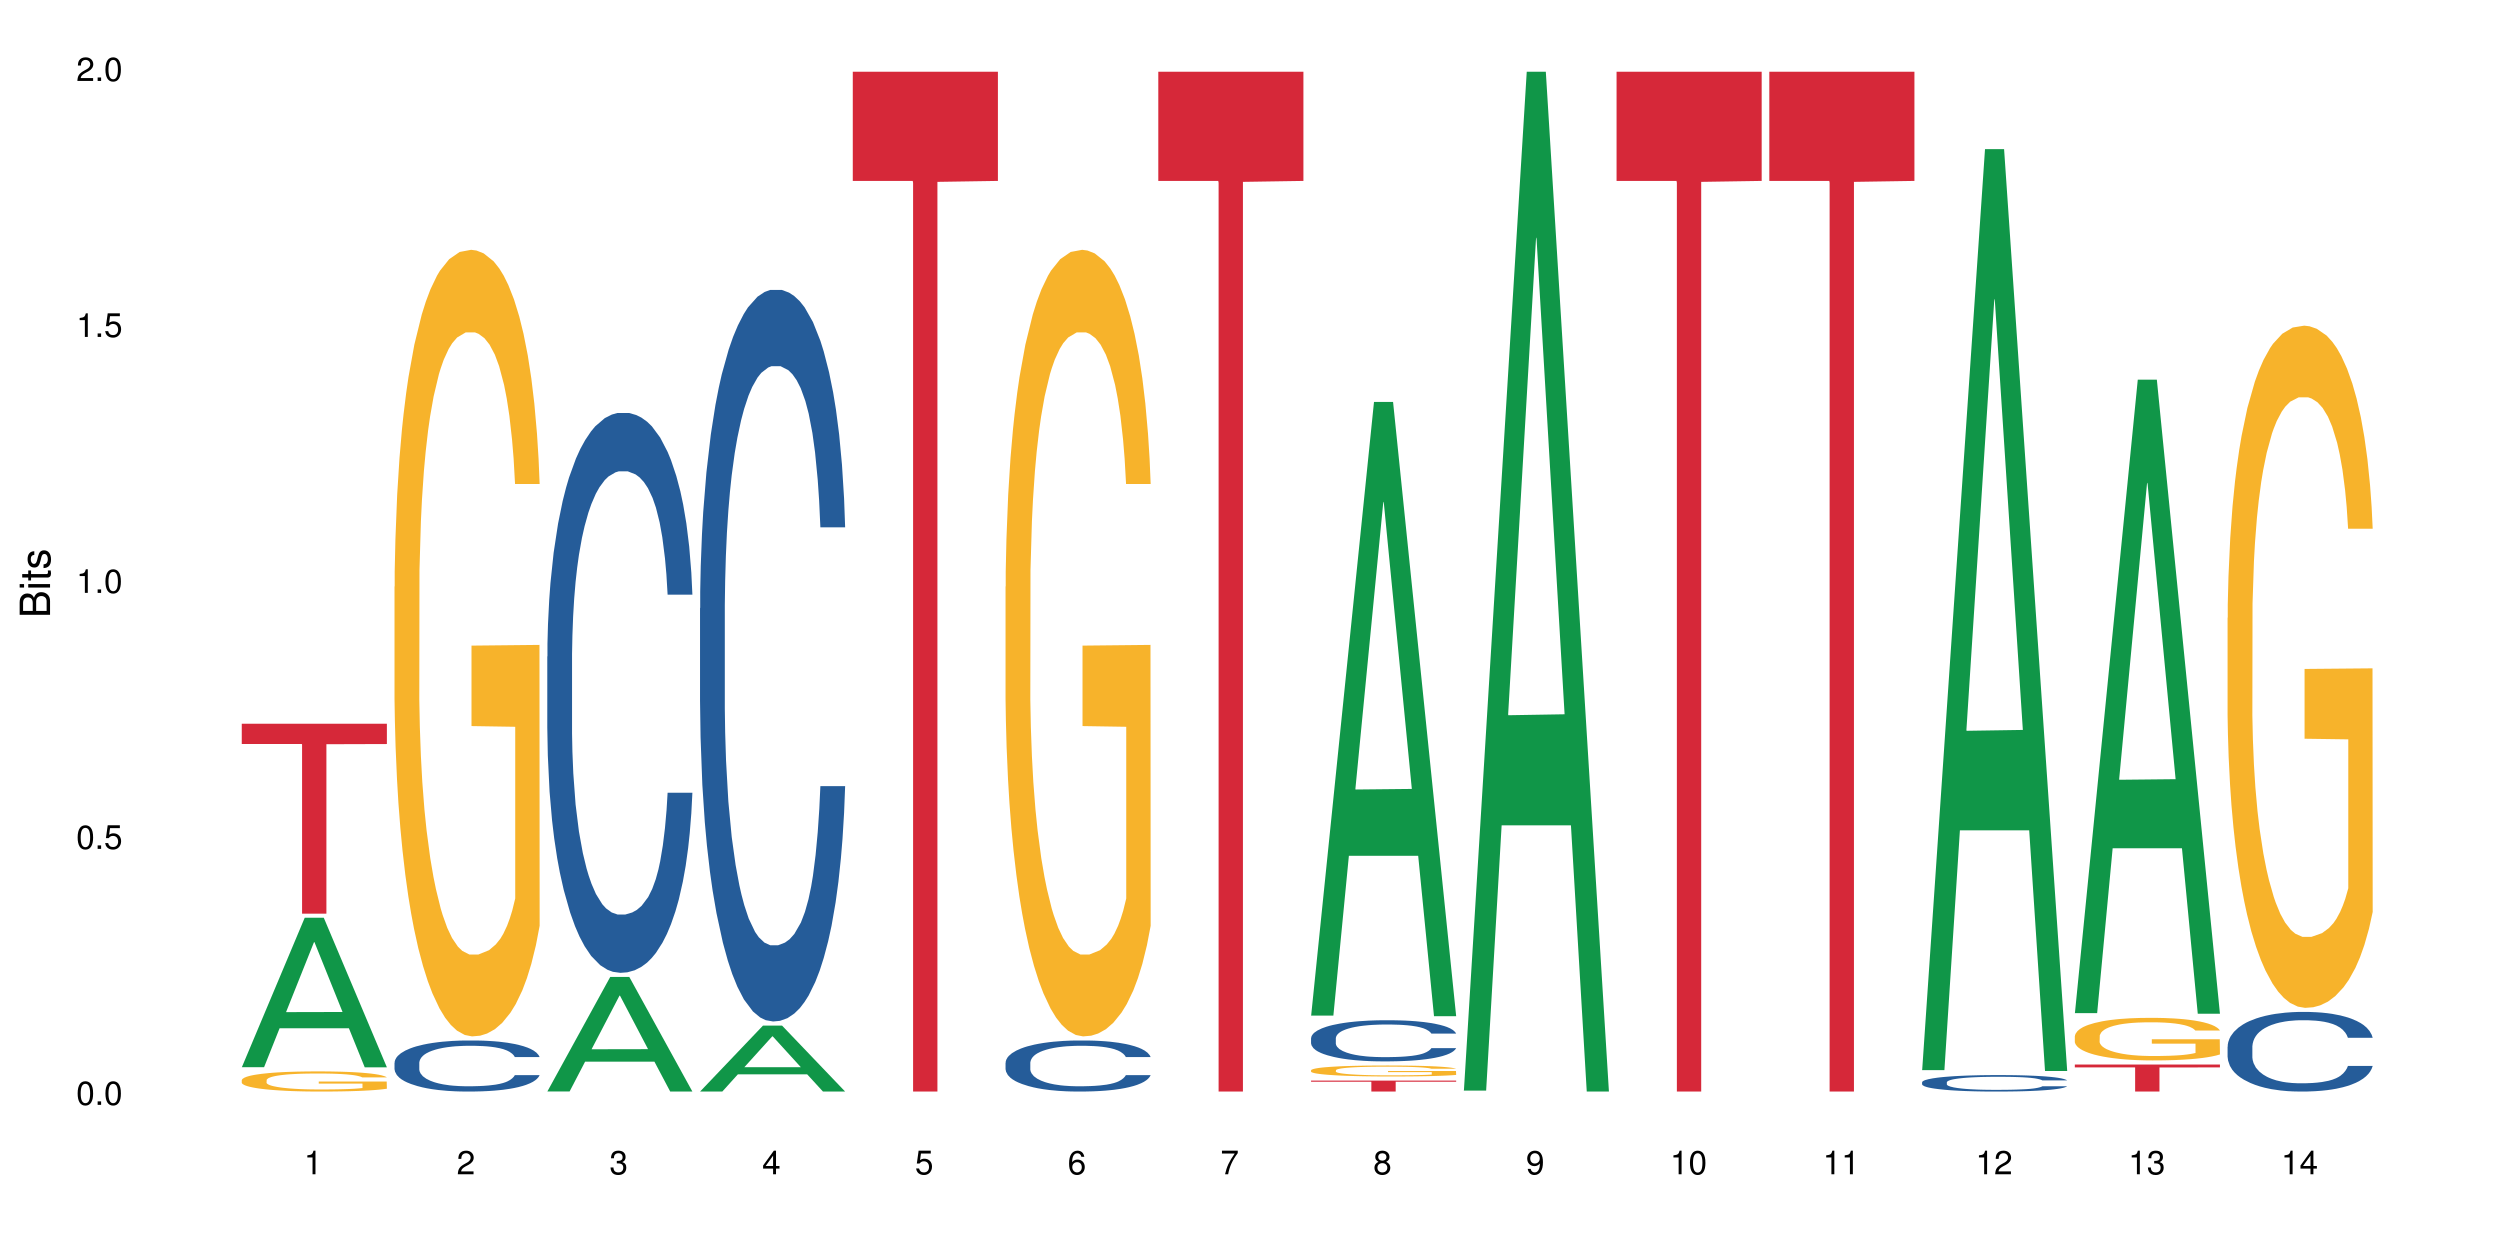 <?xml version="1.0" encoding="UTF-8"?>
<svg xmlns="http://www.w3.org/2000/svg" xmlns:xlink="http://www.w3.org/1999/xlink" width="720pt" height="360pt" viewBox="0 0 720 360" version="1.1">
<defs>
<g>
<symbol overflow="visible" id="glyph0-0">
<path style="stroke:none;" d=""/>
</symbol>
<symbol overflow="visible" id="glyph0-1">
<path style="stroke:none;" d="M 2.641 -6.797 C 2 -6.797 1.422 -6.531 1.078 -6.047 C 0.641 -5.453 0.406 -4.547 0.406 -3.297 C 0.406 -1 1.188 0.219 2.641 0.219 C 4.078 0.219 4.859 -1 4.859 -3.234 C 4.859 -4.562 4.656 -5.438 4.203 -6.047 C 3.844 -6.531 3.281 -6.797 2.641 -6.797 Z M 2.641 -6.047 C 3.547 -6.047 4 -5.125 4 -3.312 C 4 -1.375 3.562 -0.484 2.625 -0.484 C 1.734 -0.484 1.281 -1.422 1.281 -3.281 C 1.281 -5.141 1.734 -6.047 2.641 -6.047 Z M 2.641 -6.047 "/>
</symbol>
<symbol overflow="visible" id="glyph0-2">
<path style="stroke:none;" d="M 1.828 -1 L 0.828 -1 L 0.828 0 L 1.828 0 Z M 1.828 -1 "/>
</symbol>
<symbol overflow="visible" id="glyph0-3">
<path style="stroke:none;" d="M 4.562 -6.797 L 1.062 -6.797 L 0.547 -3.094 L 1.328 -3.094 C 1.719 -3.562 2.047 -3.734 2.578 -3.734 C 3.484 -3.734 4.062 -3.109 4.062 -2.094 C 4.062 -1.125 3.484 -0.531 2.578 -0.531 C 1.828 -0.531 1.375 -0.906 1.188 -1.672 L 0.328 -1.672 C 0.453 -1.109 0.547 -0.844 0.75 -0.594 C 1.125 -0.078 1.828 0.219 2.594 0.219 C 3.969 0.219 4.922 -0.781 4.922 -2.219 C 4.922 -3.562 4.031 -4.484 2.719 -4.484 C 2.25 -4.484 1.859 -4.359 1.469 -4.062 L 1.734 -5.969 L 4.562 -5.969 Z M 4.562 -6.797 "/>
</symbol>
<symbol overflow="visible" id="glyph0-4">
<path style="stroke:none;" d="M 2.484 -4.844 L 2.484 0 L 3.328 0 L 3.328 -6.797 L 2.766 -6.797 C 2.469 -5.75 2.281 -5.609 0.984 -5.453 L 0.984 -4.844 Z M 2.484 -4.844 "/>
</symbol>
<symbol overflow="visible" id="glyph0-5">
<path style="stroke:none;" d="M 4.859 -0.828 L 1.281 -0.828 C 1.359 -1.391 1.672 -1.75 2.5 -2.234 L 3.469 -2.75 C 4.406 -3.266 4.906 -3.969 4.906 -4.812 C 4.906 -5.375 4.672 -5.906 4.266 -6.266 C 3.859 -6.625 3.375 -6.797 2.719 -6.797 C 1.859 -6.797 1.219 -6.5 0.844 -5.922 C 0.609 -5.562 0.5 -5.125 0.484 -4.438 L 1.328 -4.438 C 1.359 -4.906 1.406 -5.188 1.531 -5.406 C 1.75 -5.812 2.188 -6.062 2.703 -6.062 C 3.469 -6.062 4.031 -5.516 4.031 -4.781 C 4.031 -4.25 3.719 -3.797 3.125 -3.438 L 2.234 -2.938 C 0.812 -2.141 0.406 -1.5 0.328 0 L 4.859 0 Z M 4.859 -0.828 "/>
</symbol>
<symbol overflow="visible" id="glyph0-6">
<path style="stroke:none;" d="M 2.125 -3.125 L 2.578 -3.125 C 3.516 -3.125 3.984 -2.703 3.984 -1.891 C 3.984 -1.031 3.469 -0.531 2.578 -0.531 C 1.656 -0.531 1.203 -0.984 1.156 -1.969 L 0.312 -1.969 C 0.344 -1.422 0.438 -1.078 0.609 -0.766 C 0.953 -0.109 1.625 0.219 2.547 0.219 C 3.953 0.219 4.859 -0.609 4.859 -1.906 C 4.859 -2.766 4.516 -3.25 3.703 -3.516 C 4.344 -3.766 4.656 -4.25 4.656 -4.938 C 4.656 -6.109 3.875 -6.797 2.578 -6.797 C 1.203 -6.797 0.484 -6.047 0.453 -4.609 L 1.297 -4.609 C 1.312 -5.016 1.344 -5.25 1.453 -5.453 C 1.641 -5.828 2.062 -6.062 2.594 -6.062 C 3.344 -6.062 3.797 -5.625 3.797 -4.906 C 3.797 -4.422 3.609 -4.141 3.25 -3.984 C 3.016 -3.891 2.719 -3.844 2.125 -3.844 Z M 2.125 -3.125 "/>
</symbol>
<symbol overflow="visible" id="glyph0-7">
<path style="stroke:none;" d="M 3.141 -1.625 L 3.141 0 L 3.984 0 L 3.984 -1.625 L 4.984 -1.625 L 4.984 -2.391 L 3.984 -2.391 L 3.984 -6.797 L 3.359 -6.797 L 0.266 -2.516 L 0.266 -1.625 Z M 3.141 -2.391 L 1 -2.391 L 3.141 -5.359 Z M 3.141 -2.391 "/>
</symbol>
<symbol overflow="visible" id="glyph0-8">
<path style="stroke:none;" d="M 4.781 -5.031 C 4.609 -6.141 3.891 -6.797 2.844 -6.797 C 2.094 -6.797 1.422 -6.438 1.031 -5.828 C 0.609 -5.172 0.406 -4.344 0.406 -3.094 C 0.406 -1.953 0.578 -1.234 0.984 -0.625 C 1.359 -0.078 1.953 0.219 2.703 0.219 C 3.984 0.219 4.922 -0.734 4.922 -2.078 C 4.922 -3.344 4.062 -4.234 2.844 -4.234 C 2.172 -4.234 1.641 -3.969 1.281 -3.469 C 1.281 -5.125 1.828 -6.047 2.797 -6.047 C 3.391 -6.047 3.797 -5.672 3.938 -5.031 Z M 2.734 -3.484 C 3.547 -3.484 4.062 -2.922 4.062 -2 C 4.062 -1.156 3.484 -0.531 2.703 -0.531 C 1.922 -0.531 1.328 -1.188 1.328 -2.047 C 1.328 -2.891 1.906 -3.484 2.734 -3.484 Z M 2.734 -3.484 "/>
</symbol>
<symbol overflow="visible" id="glyph0-9">
<path style="stroke:none;" d="M 4.984 -6.797 L 0.438 -6.797 L 0.438 -5.969 L 4.109 -5.969 C 2.5 -3.656 1.828 -2.234 1.328 0 L 2.219 0 C 2.594 -2.172 3.453 -4.047 4.984 -6.094 Z M 4.984 -6.797 "/>
</symbol>
<symbol overflow="visible" id="glyph0-10">
<path style="stroke:none;" d="M 3.75 -3.578 C 4.453 -4 4.688 -4.344 4.688 -4.984 C 4.688 -6.047 3.844 -6.797 2.641 -6.797 C 1.438 -6.797 0.594 -6.047 0.594 -4.984 C 0.594 -4.359 0.828 -4.016 1.516 -3.578 C 0.734 -3.203 0.359 -2.641 0.359 -1.891 C 0.359 -0.641 1.297 0.219 2.641 0.219 C 3.984 0.219 4.922 -0.641 4.922 -1.875 C 4.922 -2.641 4.531 -3.203 3.75 -3.578 Z M 2.641 -6.047 C 3.359 -6.047 3.812 -5.625 3.812 -4.969 C 3.812 -4.344 3.344 -3.922 2.641 -3.922 C 1.922 -3.922 1.453 -4.344 1.453 -4.984 C 1.453 -5.625 1.922 -6.047 2.641 -6.047 Z M 2.641 -3.203 C 3.484 -3.203 4.062 -2.672 4.062 -1.875 C 4.062 -1.062 3.484 -0.531 2.625 -0.531 C 1.797 -0.531 1.219 -1.078 1.219 -1.875 C 1.219 -2.672 1.797 -3.203 2.641 -3.203 Z M 2.641 -3.203 "/>
</symbol>
<symbol overflow="visible" id="glyph0-11">
<path style="stroke:none;" d="M 0.516 -1.547 C 0.672 -0.438 1.406 0.219 2.438 0.219 C 3.188 0.219 3.859 -0.141 4.266 -0.75 C 4.688 -1.406 4.891 -2.25 4.891 -3.484 C 4.891 -4.625 4.703 -5.359 4.312 -5.953 C 3.938 -6.5 3.344 -6.797 2.594 -6.797 C 1.297 -6.797 0.359 -5.844 0.359 -4.516 C 0.359 -3.25 1.234 -2.344 2.453 -2.344 C 3.094 -2.344 3.562 -2.578 4.016 -3.109 C 4 -1.453 3.469 -0.531 2.5 -0.531 C 1.906 -0.531 1.484 -0.906 1.359 -1.547 Z M 2.578 -6.062 C 3.375 -6.062 3.969 -5.406 3.969 -4.531 C 3.969 -3.688 3.375 -3.094 2.547 -3.094 C 1.734 -3.094 1.234 -3.672 1.234 -4.578 C 1.234 -5.438 1.797 -6.062 2.578 -6.062 Z M 2.578 -6.062 "/>
</symbol>
<symbol overflow="visible" id="glyph1-0">
<path style="stroke:none;" d=""/>
</symbol>
<symbol overflow="visible" id="glyph1-1">
<path style="stroke:none;" d="M 0 -0.953 L 0 -4.891 C 0 -5.719 -0.234 -6.344 -0.734 -6.797 C -1.188 -7.234 -1.812 -7.469 -2.5 -7.469 C -3.547 -7.469 -4.188 -7 -4.625 -5.875 C -4.984 -6.672 -5.641 -7.094 -6.531 -7.094 C -7.156 -7.094 -7.734 -6.859 -8.141 -6.391 C -8.562 -5.938 -8.75 -5.344 -8.75 -4.5 L -8.75 -0.953 Z M -4.984 -2.062 L -7.766 -2.062 L -7.766 -4.219 C -7.766 -4.844 -7.688 -5.203 -7.453 -5.5 C -7.219 -5.812 -6.859 -5.969 -6.375 -5.969 C -5.906 -5.969 -5.531 -5.812 -5.297 -5.5 C -5.062 -5.203 -4.984 -4.844 -4.984 -4.219 Z M -0.984 -2.062 L -4 -2.062 L -4 -4.781 C -4 -5.328 -3.859 -5.688 -3.578 -5.953 C -3.297 -6.219 -2.922 -6.359 -2.484 -6.359 C -2.062 -6.359 -1.688 -6.219 -1.406 -5.953 C -1.109 -5.688 -0.984 -5.328 -0.984 -4.781 Z M -0.984 -2.062 "/>
</symbol>
<symbol overflow="visible" id="glyph1-2">
<path style="stroke:none;" d="M -6.281 -1.797 L -6.281 -0.797 L 0 -0.797 L 0 -1.797 Z M -8.75 -1.797 L -8.75 -0.797 L -7.484 -0.797 L -7.484 -1.797 Z M -8.75 -1.797 "/>
</symbol>
<symbol overflow="visible" id="glyph1-3">
<path style="stroke:none;" d="M -6.281 -3.047 L -6.281 -2.016 L -8.016 -2.016 L -8.016 -1.016 L -6.281 -1.016 L -6.281 -0.172 L -5.469 -0.172 L -5.469 -1.016 L -0.719 -1.016 C -0.078 -1.016 0.281 -1.453 0.281 -2.234 C 0.281 -2.469 0.25 -2.719 0.188 -3.047 L -0.641 -3.047 C -0.609 -2.922 -0.594 -2.766 -0.594 -2.562 C -0.594 -2.141 -0.719 -2.016 -1.156 -2.016 L -5.469 -2.016 L -5.469 -3.047 Z M -6.281 -3.047 "/>
</symbol>
<symbol overflow="visible" id="glyph1-4">
<path style="stroke:none;" d="M -4.531 -5.25 C -5.766 -5.25 -6.469 -4.422 -6.469 -2.969 C -6.469 -1.516 -5.719 -0.562 -4.547 -0.562 C -3.562 -0.562 -3.094 -1.062 -2.734 -2.562 L -2.516 -3.484 C -2.344 -4.188 -2.094 -4.469 -1.625 -4.469 C -1.047 -4.469 -0.641 -3.875 -0.641 -3 C -0.641 -2.453 -0.797 -2 -1.062 -1.75 C -1.25 -1.594 -1.422 -1.531 -1.875 -1.469 L -1.875 -0.406 C -0.422 -0.453 0.281 -1.266 0.281 -2.922 C 0.281 -4.5 -0.5 -5.516 -1.719 -5.516 C -2.656 -5.516 -3.172 -4.984 -3.469 -3.734 L -3.703 -2.766 C -3.891 -1.953 -4.156 -1.609 -4.594 -1.609 C -5.172 -1.609 -5.547 -2.125 -5.547 -2.938 C -5.547 -3.75 -5.203 -4.172 -4.531 -4.203 Z M -4.531 -5.25 "/>
</symbol>
</g>
</defs>
<g id="surface29367">
<rect x="0" y="0" width="720" height="360" style="fill:rgb(100%,100%,100%);fill-opacity:1;stroke:none;"/>
<path style=" stroke:none;fill-rule:nonzero;fill:rgb(6.275%,58.824%,28.235%);fill-opacity:1;" d="M 69.629 307.344 L 69.676 307.305 L 87.758 264.316 L 93.25 264.316 L 111.422 307.383 L 105.039 307.383 L 100.484 296.141 L 80.523 296.141 L 76.059 307.344 L 69.629 307.344 L 82.445 291.492 L 98.652 291.453 L 90.57 271.355 L 90.48 271.312 L 90.391 271.434 L 82.398 291.453 L 82.445 291.492 Z M 69.629 307.344 "/>
<path style=" stroke:none;fill-rule:nonzero;fill:rgb(96.863%,70.196%,16.863%);fill-opacity:1;" d="M 69.629 311.051 L 69.68 311.047 L 69.68 310.941 L 69.883 310.699 L 70.395 310.371 L 71.055 310.102 L 71.77 309.891 L 72.23 309.777 L 72.992 309.621 L 73.656 309.504 L 75.336 309.266 L 77.477 309.043 L 78.652 308.945 L 79.977 308.855 L 81.863 308.754 L 82.727 308.719 L 85.379 308.633 L 88.387 308.578 L 91.699 308.562 L 93.227 308.57 L 95.316 308.59 L 98.172 308.648 L 99.801 308.703 L 101.078 308.754 L 102.402 308.824 L 104.031 308.93 L 105.562 309.059 L 106.785 309.184 L 108.008 309.344 L 109.027 309.512 L 109.895 309.699 L 110.66 309.922 L 111.117 310.105 L 111.422 310.293 L 104.34 310.293 L 103.93 310.105 L 103.473 309.965 L 102.707 309.789 L 101.941 309.66 L 101.18 309.562 L 99.75 309.422 L 98.527 309.34 L 97 309.266 L 95.52 309.215 L 93.84 309.184 L 92.82 309.172 L 90.117 309.172 L 87.672 309.211 L 86.246 309.254 L 85.227 309.297 L 83.797 309.375 L 82.934 309.438 L 82.422 309.48 L 80.895 309.645 L 79.875 309.793 L 79.312 309.895 L 78.602 310.055 L 78.09 310.195 L 77.531 310.41 L 77.223 310.57 L 76.816 310.93 L 76.766 311.883 L 76.918 312.086 L 77.223 312.301 L 77.633 312.492 L 78.242 312.695 L 78.855 312.848 L 79.926 313.055 L 80.844 313.195 L 81.555 313.285 L 82.934 313.426 L 83.492 313.473 L 84.816 313.57 L 86.195 313.645 L 87.875 313.707 L 89.148 313.738 L 91.188 313.766 L 93.789 313.766 L 96.848 313.734 L 98.781 313.691 L 100.109 313.648 L 100.977 313.613 L 102.047 313.555 L 102.809 313.5 L 103.523 313.441 L 104.391 313.352 L 104.391 312.086 L 91.801 312.078 L 91.801 311.484 L 111.371 311.48 L 111.422 313.555 L 110.352 313.695 L 109.027 313.836 L 107.754 313.941 L 106.43 314.031 L 104.543 314.133 L 103.012 314.195 L 100.668 314.27 L 98.527 314.316 L 96.285 314.348 L 94.297 314.367 L 91.953 314.371 L 89.863 314.359 L 87.621 314.328 L 85.836 314.285 L 84.207 314.234 L 82.574 314.164 L 80.535 314.051 L 79.211 313.961 L 77.836 313.852 L 76.461 313.719 L 75.234 313.574 L 74.422 313.465 L 73.605 313.336 L 72.738 313.176 L 71.922 312.996 L 71.312 312.832 L 70.75 312.648 L 70.344 312.473 L 69.934 312.234 L 69.73 312.043 L 69.629 311.879 Z M 69.629 311.051 "/>
<path style=" stroke:none;fill-rule:nonzero;fill:rgb(83.922%,15.686%,22.353%);fill-opacity:1;" d="M 69.629 208.426 L 111.422 208.426 L 111.422 214.281 L 94.004 214.336 L 94.004 263.137 L 86.996 263.137 L 86.996 214.387 L 86.895 214.281 L 69.629 214.281 Z M 69.629 208.426 "/>
<path style=" stroke:none;fill-rule:nonzero;fill:rgb(14.51%,36.078%,60%);fill-opacity:1;" d="M 113.621 306.062 L 113.672 306.051 L 113.672 305.727 L 113.828 305.215 L 114.184 304.57 L 114.539 304.125 L 115.457 303.332 L 116.73 302.566 L 118.059 301.977 L 119.023 301.625 L 119.891 301.355 L 121.879 300.859 L 123.152 300.605 L 124.531 300.375 L 126.211 300.148 L 127.434 300.012 L 130.188 299.797 L 132.227 299.703 L 133.805 299.664 L 137.223 299.664 L 139.258 299.715 L 140.738 299.785 L 142.367 299.891 L 143.746 300.012 L 146.141 300.309 L 148.281 300.684 L 149.25 300.898 L 150.777 301.316 L 151.949 301.719 L 152.766 302.07 L 153.684 302.566 L 154.5 303.172 L 155.109 303.859 L 155.418 304.438 L 148.281 304.438 L 147.926 303.898 L 147.516 303.48 L 146.75 302.93 L 145.988 302.539 L 144.918 302.148 L 143.949 301.895 L 142.625 301.641 L 141.453 301.477 L 140.227 301.355 L 139.055 301.277 L 136.812 301.195 L 134.215 301.195 L 133.246 301.223 L 131.258 301.328 L 130.188 301.426 L 128.66 301.613 L 127.59 301.789 L 126.312 302.055 L 125.449 302.285 L 124.379 302.633 L 123.613 302.941 L 122.746 303.387 L 122.234 303.723 L 121.777 304.098 L 121.371 304.543 L 121.062 305.016 L 120.859 305.512 L 120.758 305.996 L 120.758 308.078 L 120.859 308.562 L 121.113 309.129 L 121.777 309.949 L 122.746 310.66 L 123.867 311.227 L 124.938 311.629 L 125.551 311.816 L 126.363 312.031 L 127.641 312.301 L 129.473 312.57 L 130.543 312.676 L 132.176 312.785 L 133.855 312.84 L 136.098 312.84 L 138.086 312.785 L 139.414 312.719 L 140.789 312.609 L 142.676 312.383 L 143.848 312.164 L 144.867 311.91 L 145.629 311.656 L 146.141 311.441 L 146.906 311.023 L 147.516 310.566 L 147.977 310.094 L 148.281 309.637 L 155.418 309.637 L 155.109 310.176 L 154.652 310.699 L 154.191 311.09 L 153.48 311.562 L 152.664 311.977 L 151.492 312.449 L 150.523 312.758 L 149.25 313.094 L 148.078 313.348 L 146.805 313.578 L 144.918 313.848 L 143.695 313.98 L 142.367 314.102 L 140.789 314.211 L 138.801 314.305 L 136.66 314.355 L 134.672 314.371 L 132.531 314.344 L 130.953 314.289 L 128.863 314.168 L 126.262 313.926 L 124.379 313.672 L 122.898 313.418 L 121.625 313.148 L 120.199 312.785 L 118.363 312.191 L 117.242 311.734 L 116.477 311.359 L 115.609 310.836 L 115 310.363 L 114.285 309.613 L 113.777 308.656 L 113.621 307.918 Z M 113.621 306.062 "/>
<path style=" stroke:none;fill-rule:nonzero;fill:rgb(96.863%,70.196%,16.863%);fill-opacity:1;" d="M 113.621 168.973 L 113.672 168.77 L 113.672 164.629 L 113.879 155.32 L 114.387 142.492 L 115.051 131.941 L 115.762 123.668 L 116.223 119.324 L 116.988 113.117 L 117.648 108.566 L 119.332 99.254 L 121.473 90.566 L 122.645 86.844 L 123.969 83.324 L 125.855 79.395 L 126.723 77.945 L 129.371 74.637 L 132.379 72.566 L 135.691 71.945 L 137.223 72.152 L 139.312 72.98 L 142.164 75.258 L 143.797 77.324 L 145.07 79.395 L 146.395 82.082 L 148.027 86.223 L 149.555 91.188 L 150.777 96.152 L 152 102.359 L 153.02 108.977 L 153.887 116.219 L 154.652 124.91 L 155.109 132.148 L 155.418 139.391 L 148.332 139.391 L 147.926 132.148 L 147.465 126.562 L 146.699 119.738 L 145.938 114.77 L 145.172 110.84 L 143.746 105.461 L 142.523 102.152 L 140.992 99.254 L 139.516 97.395 L 137.832 96.152 L 136.812 95.738 L 134.113 95.738 L 131.664 97.188 L 130.238 98.84 L 129.219 100.496 L 127.793 103.598 L 126.926 106.082 L 126.414 107.738 L 124.887 114.152 L 123.867 119.941 L 123.305 123.875 L 122.594 130.082 L 122.082 135.668 L 121.523 143.941 L 121.219 150.148 L 120.809 164.215 L 120.758 201.457 L 120.91 209.316 L 121.219 217.801 L 121.625 225.246 L 122.234 233.109 L 122.848 239.109 L 123.918 247.176 L 124.836 252.555 L 125.551 256.074 L 126.926 261.66 L 127.484 263.52 L 128.812 267.242 L 130.188 270.141 L 131.871 272.625 L 133.145 273.863 L 135.184 274.898 L 137.781 274.898 L 140.84 273.656 L 142.777 272.004 L 144.102 270.348 L 144.969 268.898 L 146.039 266.625 L 146.805 264.555 L 147.516 262.277 L 148.383 258.762 L 148.383 209.316 L 135.793 209.109 L 135.793 185.938 L 155.367 185.73 L 155.418 266.625 L 154.348 272.211 L 153.02 277.59 L 151.746 281.727 L 150.422 285.242 L 148.535 289.172 L 147.008 291.656 L 144.664 294.551 L 142.523 296.414 L 140.277 297.656 L 138.293 298.277 L 135.945 298.484 L 133.855 298.07 L 131.613 296.828 L 129.832 295.172 L 128.199 293.105 L 126.57 290.414 L 124.531 286.07 L 123.203 282.555 L 121.828 278.207 L 120.453 273.035 L 119.23 267.449 L 118.414 263.105 L 117.598 258.141 L 116.73 251.934 L 115.918 244.902 L 115.305 238.488 L 114.742 231.246 L 114.336 224.418 L 113.93 215.109 L 113.727 207.66 L 113.621 201.25 Z M 113.621 168.973 "/>
<path style=" stroke:none;fill-rule:nonzero;fill:rgb(6.275%,58.824%,28.235%);fill-opacity:1;" d="M 157.617 314.34 L 157.66 314.309 L 175.746 281.359 L 181.238 281.359 L 199.41 314.371 L 193.023 314.371 L 188.469 305.754 L 168.512 305.754 L 164.047 314.34 L 157.617 314.34 L 170.43 302.188 L 186.641 302.156 L 178.559 286.75 L 178.469 286.723 L 178.379 286.812 L 170.387 302.156 L 170.43 302.188 Z M 157.617 314.34 "/>
<path style=" stroke:none;fill-rule:nonzero;fill:rgb(14.51%,36.078%,60%);fill-opacity:1;" d="M 157.617 189.098 L 157.668 188.949 L 157.668 185.414 L 157.82 179.812 L 158.176 172.738 L 158.535 167.875 L 159.449 159.18 L 160.727 150.781 L 162.051 144.293 L 163.02 140.465 L 163.887 137.516 L 165.871 132.062 L 167.148 129.262 L 168.523 126.758 L 170.207 124.25 L 171.43 122.777 L 174.18 120.418 L 176.219 119.387 L 177.801 118.945 L 181.215 118.945 L 183.254 119.535 L 184.73 120.273 L 186.363 121.449 L 187.738 122.777 L 190.133 126.02 L 192.273 130.148 L 193.242 132.504 L 194.773 137.074 L 195.945 141.496 L 196.758 145.328 L 197.676 150.781 L 198.492 157.41 L 199.105 164.93 L 199.41 171.266 L 192.273 171.266 L 191.918 165.371 L 191.512 160.801 L 190.746 154.758 L 189.98 150.484 L 188.91 146.211 L 187.941 143.41 L 186.617 140.609 L 185.445 138.844 L 184.223 137.516 L 183.051 136.633 L 180.805 135.746 L 178.207 135.746 L 177.238 136.043 L 175.25 137.223 L 174.18 138.254 L 172.652 140.316 L 171.582 142.23 L 170.309 145.18 L 169.441 147.684 L 168.371 151.516 L 167.605 154.906 L 166.738 159.77 L 166.23 163.453 L 165.77 167.582 L 165.363 172.445 L 165.059 177.602 L 164.855 183.055 L 164.75 188.359 L 164.75 211.207 L 164.855 216.512 L 165.109 222.699 L 165.77 231.691 L 166.738 239.5 L 167.859 245.691 L 168.93 250.113 L 169.543 252.176 L 170.359 254.535 L 171.633 257.48 L 173.469 260.43 L 174.539 261.609 L 176.168 262.789 L 177.852 263.379 L 180.094 263.379 L 182.082 262.789 L 183.406 262.051 L 184.781 260.871 L 186.668 258.367 L 187.84 256.008 L 188.859 253.207 L 189.625 250.406 L 190.133 248.051 L 190.898 243.48 L 191.512 238.469 L 191.969 233.312 L 192.273 228.301 L 199.41 228.301 L 199.105 234.195 L 198.645 239.945 L 198.188 244.219 L 197.473 249.375 L 196.656 253.945 L 195.484 259.102 L 194.516 262.492 L 193.242 266.176 L 192.07 268.977 L 190.797 271.484 L 188.91 274.43 L 187.688 275.906 L 186.363 277.23 L 184.781 278.41 L 182.793 279.441 L 180.652 280.031 L 178.664 280.18 L 176.523 279.883 L 174.945 279.293 L 172.855 277.969 L 170.258 275.316 L 168.371 272.516 L 166.891 269.715 L 165.617 266.766 L 164.191 262.789 L 162.355 256.305 L 161.234 251.293 L 160.469 247.164 L 159.605 241.418 L 158.992 236.258 L 158.277 228.008 L 157.77 217.543 L 157.617 209.438 Z M 157.617 189.098 "/>
<path style=" stroke:none;fill-rule:nonzero;fill:rgb(6.275%,58.824%,28.235%);fill-opacity:1;" d="M 201.609 314.352 L 201.652 314.336 L 219.738 295.371 L 225.23 295.371 L 243.402 314.371 L 237.02 314.371 L 232.465 309.41 L 212.504 309.41 L 208.039 314.352 L 201.609 314.352 L 214.426 307.359 L 230.633 307.344 L 222.551 298.477 L 222.461 298.457 L 222.371 298.512 L 214.379 307.344 L 214.426 307.359 Z M 201.609 314.352 "/>
<path style=" stroke:none;fill-rule:nonzero;fill:rgb(14.51%,36.078%,60%);fill-opacity:1;" d="M 201.609 175.176 L 201.66 174.984 L 201.66 170.363 L 201.812 163.043 L 202.172 153.801 L 202.527 147.445 L 203.445 136.082 L 204.719 125.105 L 206.043 116.633 L 207.012 111.625 L 207.879 107.773 L 209.867 100.648 L 211.141 96.988 L 212.516 93.715 L 214.199 90.441 L 215.422 88.516 L 218.176 85.434 L 220.211 84.086 L 221.793 83.508 L 225.207 83.508 L 227.246 84.277 L 228.723 85.242 L 230.355 86.781 L 231.73 88.516 L 234.129 92.75 L 236.27 98.145 L 237.234 101.227 L 238.766 107.195 L 239.938 112.973 L 240.754 117.98 L 241.672 125.105 L 242.484 133.773 L 243.098 143.594 L 243.402 151.875 L 236.27 151.875 L 235.91 144.172 L 235.504 138.199 L 234.738 130.305 L 233.973 124.719 L 232.902 119.137 L 231.934 115.477 L 230.609 111.816 L 229.438 109.508 L 228.215 107.773 L 227.043 106.617 L 224.801 105.461 L 222.199 105.461 L 221.23 105.848 L 219.246 107.387 L 218.176 108.734 L 216.645 111.434 L 215.574 113.938 L 214.301 117.789 L 213.434 121.062 L 212.363 126.07 L 211.598 130.496 L 210.734 136.852 L 210.223 141.668 L 209.766 147.059 L 209.355 153.414 L 209.051 160.156 L 208.848 167.281 L 208.746 174.215 L 208.746 204.062 L 208.848 210.996 L 209.102 219.086 L 209.766 230.832 L 210.734 241.039 L 211.855 249.129 L 212.926 254.906 L 213.535 257.602 L 214.352 260.684 L 215.625 264.535 L 217.461 268.387 L 218.531 269.926 L 220.16 271.469 L 221.844 272.238 L 224.086 272.238 L 226.074 271.469 L 227.398 270.504 L 228.777 268.965 L 230.66 265.691 L 231.832 262.609 L 232.852 258.949 L 233.617 255.293 L 234.129 252.211 L 234.891 246.238 L 235.504 239.691 L 235.961 232.953 L 236.27 226.402 L 243.402 226.402 L 243.098 234.105 L 242.641 241.617 L 242.18 247.203 L 241.465 253.941 L 240.652 259.914 L 239.48 266.652 L 238.512 271.082 L 237.234 275.898 L 236.062 279.559 L 234.789 282.832 L 232.902 286.684 L 231.68 288.609 L 230.355 290.34 L 228.777 291.883 L 226.789 293.23 L 224.648 294 L 222.66 294.191 L 220.52 293.809 L 218.938 293.039 L 216.848 291.305 L 214.25 287.836 L 212.363 284.18 L 210.887 280.52 L 209.613 276.668 L 208.184 271.469 L 206.348 262.996 L 205.227 256.445 L 204.465 251.055 L 203.598 243.543 L 202.984 236.805 L 202.273 226.02 L 201.762 212.344 L 201.609 201.754 Z M 201.609 175.176 "/>
<path style=" stroke:none;fill-rule:nonzero;fill:rgb(83.922%,15.686%,22.353%);fill-opacity:1;" d="M 245.602 20.664 L 287.398 20.664 L 287.398 52.102 L 269.977 52.379 L 269.977 314.371 L 262.969 314.371 L 262.969 52.652 L 262.867 52.102 L 245.602 52.102 Z M 245.602 20.664 "/>
<path style=" stroke:none;fill-rule:nonzero;fill:rgb(14.51%,36.078%,60%);fill-opacity:1;" d="M 289.598 306.062 L 289.648 306.051 L 289.648 305.727 L 289.801 305.215 L 290.156 304.57 L 290.516 304.125 L 291.43 303.332 L 292.707 302.566 L 294.031 301.977 L 295 301.625 L 295.867 301.355 L 297.852 300.859 L 299.129 300.605 L 300.504 300.375 L 302.184 300.148 L 303.41 300.012 L 306.16 299.797 L 308.199 299.703 L 309.781 299.664 L 313.195 299.664 L 315.234 299.715 L 316.711 299.785 L 318.344 299.891 L 319.719 300.012 L 322.113 300.309 L 324.254 300.684 L 325.223 300.898 L 326.75 301.316 L 327.926 301.719 L 328.738 302.07 L 329.656 302.566 L 330.473 303.172 L 331.086 303.859 L 331.391 304.438 L 324.254 304.438 L 323.898 303.898 L 323.488 303.48 L 322.727 302.93 L 321.961 302.539 L 320.891 302.148 L 319.922 301.895 L 318.598 301.641 L 317.426 301.477 L 316.203 301.355 L 315.027 301.277 L 312.785 301.195 L 310.188 301.195 L 309.219 301.223 L 307.23 301.328 L 306.16 301.426 L 304.633 301.613 L 303.562 301.789 L 302.289 302.055 L 301.422 302.285 L 300.352 302.633 L 299.586 302.941 L 298.719 303.387 L 298.211 303.723 L 297.75 304.098 L 297.344 304.543 L 297.039 305.016 L 296.832 305.512 L 296.73 305.996 L 296.73 308.078 L 296.832 308.562 L 297.09 309.129 L 297.75 309.949 L 298.719 310.66 L 299.84 311.227 L 300.91 311.629 L 301.523 311.816 L 302.34 312.031 L 303.613 312.301 L 305.449 312.57 L 306.52 312.676 L 308.148 312.785 L 309.832 312.84 L 312.074 312.84 L 314.062 312.785 L 315.387 312.719 L 316.762 312.609 L 318.648 312.383 L 319.82 312.164 L 320.84 311.91 L 321.605 311.656 L 322.113 311.441 L 322.879 311.023 L 323.488 310.566 L 323.949 310.094 L 324.254 309.637 L 331.391 309.637 L 331.086 310.176 L 330.625 310.699 L 330.168 311.09 L 329.453 311.562 L 328.637 311.977 L 327.465 312.449 L 326.496 312.758 L 325.223 313.094 L 324.051 313.348 L 322.777 313.578 L 320.891 313.848 L 319.668 313.98 L 318.344 314.102 L 316.762 314.211 L 314.773 314.305 L 312.633 314.355 L 310.645 314.371 L 308.504 314.344 L 306.926 314.289 L 304.836 314.168 L 302.234 313.926 L 300.352 313.672 L 298.871 313.418 L 297.598 313.148 L 296.172 312.785 L 294.336 312.191 L 293.215 311.734 L 292.449 311.359 L 291.586 310.836 L 290.973 310.363 L 290.258 309.613 L 289.75 308.656 L 289.598 307.918 Z M 289.598 306.062 "/>
<path style=" stroke:none;fill-rule:nonzero;fill:rgb(96.863%,70.196%,16.863%);fill-opacity:1;" d="M 289.598 168.973 L 289.648 168.77 L 289.648 164.629 L 289.852 155.32 L 290.359 142.492 L 291.023 131.941 L 291.738 123.668 L 292.195 119.324 L 292.961 113.117 L 293.621 108.566 L 295.305 99.254 L 297.445 90.566 L 298.617 86.844 L 299.941 83.324 L 301.828 79.395 L 302.695 77.945 L 305.344 74.637 L 308.352 72.566 L 311.664 71.945 L 313.195 72.152 L 315.285 72.98 L 318.137 75.258 L 319.77 77.324 L 321.043 79.395 L 322.367 82.082 L 324 86.223 L 325.527 91.188 L 326.75 96.152 L 327.977 102.359 L 328.996 108.977 L 329.859 116.219 L 330.625 124.91 L 331.086 132.148 L 331.391 139.391 L 324.305 139.391 L 323.898 132.148 L 323.438 126.562 L 322.676 119.738 L 321.91 114.77 L 321.145 110.84 L 319.719 105.461 L 318.496 102.152 L 316.965 99.254 L 315.488 97.395 L 313.805 96.152 L 312.785 95.738 L 310.086 95.738 L 307.641 97.188 L 306.211 98.84 L 305.191 100.496 L 303.766 103.598 L 302.898 106.082 L 302.391 107.738 L 300.859 114.152 L 299.84 119.941 L 299.281 123.875 L 298.566 130.082 L 298.059 135.668 L 297.496 143.941 L 297.191 150.148 L 296.781 164.215 L 296.73 201.457 L 296.883 209.316 L 297.191 217.801 L 297.598 225.246 L 298.211 233.109 L 298.82 239.109 L 299.891 247.176 L 300.809 252.555 L 301.523 256.074 L 302.898 261.66 L 303.461 263.52 L 304.785 267.242 L 306.16 270.141 L 307.844 272.625 L 309.117 273.863 L 311.156 274.898 L 313.754 274.898 L 316.812 273.656 L 318.75 272.004 L 320.074 270.348 L 320.941 268.898 L 322.012 266.625 L 322.777 264.555 L 323.488 262.277 L 324.355 258.762 L 324.355 209.316 L 311.766 209.109 L 311.766 185.938 L 331.34 185.73 L 331.391 266.625 L 330.32 272.211 L 328.996 277.59 L 327.719 281.727 L 326.395 285.242 L 324.508 289.172 L 322.98 291.656 L 320.637 294.551 L 318.496 296.414 L 316.254 297.656 L 314.266 298.277 L 311.922 298.484 L 309.832 298.07 L 307.59 296.828 L 305.805 295.172 L 304.172 293.105 L 302.543 290.414 L 300.504 286.07 L 299.18 282.555 L 297.801 278.207 L 296.426 273.035 L 295.203 267.449 L 294.387 263.105 L 293.57 258.141 L 292.707 251.934 L 291.891 244.902 L 291.277 238.488 L 290.719 231.246 L 290.309 224.418 L 289.902 215.109 L 289.699 207.66 L 289.598 201.25 Z M 289.598 168.973 "/>
<path style=" stroke:none;fill-rule:nonzero;fill:rgb(83.922%,15.686%,22.353%);fill-opacity:1;" d="M 333.59 20.664 L 375.383 20.664 L 375.383 52.102 L 357.965 52.379 L 357.965 314.371 L 350.957 314.371 L 350.957 52.652 L 350.855 52.102 L 333.59 52.102 Z M 333.59 20.664 "/>
<path style=" stroke:none;fill-rule:nonzero;fill:rgb(6.275%,58.824%,28.235%);fill-opacity:1;" d="M 377.582 292.488 L 377.629 292.324 L 395.711 115.762 L 401.203 115.762 L 419.375 292.656 L 412.992 292.656 L 408.438 246.48 L 388.477 246.48 L 384.012 292.488 L 377.582 292.488 L 390.398 227.379 L 406.605 227.211 L 398.523 144.664 L 398.434 144.496 L 398.348 144.996 L 390.352 227.211 L 390.398 227.379 Z M 377.582 292.488 "/>
<path style=" stroke:none;fill-rule:nonzero;fill:rgb(14.51%,36.078%,60%);fill-opacity:1;" d="M 377.582 298.988 L 377.633 298.98 L 377.633 298.719 L 377.785 298.309 L 378.145 297.789 L 378.5 297.43 L 379.418 296.793 L 380.691 296.172 L 382.016 295.695 L 382.984 295.414 L 383.852 295.199 L 385.84 294.797 L 387.113 294.594 L 388.488 294.406 L 390.172 294.223 L 391.395 294.117 L 394.148 293.941 L 396.188 293.867 L 397.766 293.836 L 401.18 293.836 L 403.219 293.879 L 404.699 293.93 L 406.328 294.02 L 407.703 294.117 L 410.102 294.355 L 412.242 294.656 L 413.211 294.832 L 414.738 295.168 L 415.91 295.492 L 416.727 295.773 L 417.645 296.172 L 418.461 296.66 L 419.07 297.215 L 419.375 297.68 L 412.242 297.68 L 411.883 297.246 L 411.477 296.91 L 410.711 296.465 L 409.949 296.152 L 408.879 295.84 L 407.91 295.633 L 406.582 295.426 L 405.41 295.297 L 404.188 295.199 L 403.016 295.133 L 400.773 295.07 L 398.176 295.07 L 397.207 295.09 L 395.219 295.176 L 394.148 295.254 L 392.617 295.406 L 391.547 295.547 L 390.273 295.762 L 389.406 295.945 L 388.336 296.227 L 387.574 296.477 L 386.707 296.836 L 386.195 297.105 L 385.738 297.41 L 385.332 297.766 L 385.023 298.145 L 384.82 298.547 L 384.719 298.938 L 384.719 300.613 L 384.82 301.004 L 385.074 301.461 L 385.738 302.121 L 386.707 302.695 L 387.828 303.148 L 388.898 303.473 L 389.508 303.625 L 390.324 303.801 L 391.598 304.016 L 393.434 304.234 L 394.504 304.32 L 396.137 304.406 L 397.816 304.449 L 400.059 304.449 L 402.047 304.406 L 403.371 304.352 L 404.75 304.266 L 406.633 304.082 L 407.809 303.906 L 408.828 303.703 L 409.59 303.496 L 410.102 303.324 L 410.863 302.988 L 411.477 302.617 L 411.934 302.238 L 412.242 301.871 L 419.375 301.871 L 419.07 302.305 L 418.613 302.727 L 418.152 303.043 L 417.441 303.422 L 416.625 303.758 L 415.453 304.137 L 414.484 304.383 L 413.211 304.656 L 412.039 304.859 L 410.762 305.047 L 408.879 305.262 L 407.652 305.371 L 406.328 305.469 L 404.75 305.555 L 402.762 305.629 L 400.621 305.672 L 398.633 305.684 L 396.492 305.664 L 394.914 305.621 L 392.824 305.523 L 390.223 305.328 L 388.336 305.121 L 386.859 304.914 L 385.586 304.699 L 384.156 304.406 L 382.324 303.93 L 381.203 303.562 L 380.438 303.258 L 379.57 302.836 L 378.961 302.457 L 378.246 301.852 L 377.734 301.082 L 377.582 300.484 Z M 377.582 298.988 "/>
<path style=" stroke:none;fill-rule:nonzero;fill:rgb(96.863%,70.196%,16.863%);fill-opacity:1;" d="M 377.582 308.219 L 377.633 308.215 L 377.633 308.156 L 377.836 308.027 L 378.348 307.848 L 379.012 307.703 L 379.723 307.586 L 380.184 307.523 L 380.945 307.438 L 381.609 307.375 L 383.293 307.246 L 385.434 307.125 L 386.605 307.07 L 387.93 307.023 L 389.816 306.969 L 390.684 306.949 L 393.332 306.902 L 396.34 306.871 L 399.652 306.863 L 401.18 306.867 L 403.27 306.879 L 406.125 306.91 L 407.758 306.938 L 409.031 306.969 L 410.355 307.004 L 411.988 307.062 L 413.516 307.133 L 414.738 307.203 L 415.961 307.289 L 416.98 307.383 L 417.848 307.48 L 418.613 307.602 L 419.07 307.703 L 419.375 307.805 L 412.293 307.805 L 411.883 307.703 L 411.426 307.625 L 410.66 307.531 L 409.898 307.461 L 409.133 307.406 L 407.703 307.332 L 406.48 307.285 L 404.953 307.246 L 403.477 307.219 L 401.793 307.203 L 400.773 307.195 L 398.07 307.195 L 395.625 307.215 L 394.199 307.238 L 393.18 307.262 L 391.754 307.305 L 390.887 307.34 L 390.375 307.363 L 388.848 307.453 L 387.828 307.535 L 387.266 307.59 L 386.555 307.676 L 386.043 307.754 L 385.484 307.871 L 385.176 307.957 L 384.77 308.152 L 384.719 308.672 L 384.871 308.781 L 385.176 308.902 L 385.586 309.004 L 386.195 309.113 L 386.809 309.199 L 387.879 309.312 L 388.797 309.387 L 389.508 309.434 L 390.887 309.512 L 391.445 309.539 L 392.77 309.59 L 394.148 309.633 L 395.828 309.668 L 397.105 309.684 L 399.141 309.699 L 401.742 309.699 L 404.801 309.68 L 406.738 309.656 L 408.062 309.633 L 408.93 309.613 L 410 309.582 L 410.762 309.555 L 411.477 309.523 L 412.344 309.473 L 412.344 308.781 L 399.754 308.781 L 399.754 308.457 L 419.324 308.453 L 419.375 309.582 L 418.305 309.66 L 416.98 309.734 L 415.707 309.793 L 414.383 309.844 L 412.496 309.898 L 410.969 309.934 L 408.621 309.973 L 406.48 310 L 404.238 310.016 L 402.25 310.023 L 399.906 310.027 L 397.816 310.023 L 395.574 310.004 L 393.789 309.98 L 392.16 309.953 L 390.527 309.914 L 388.488 309.855 L 387.164 309.805 L 385.789 309.746 L 384.414 309.672 L 383.191 309.594 L 382.375 309.535 L 381.559 309.465 L 380.691 309.379 L 379.875 309.277 L 379.266 309.191 L 378.703 309.09 L 378.297 308.992 L 377.891 308.863 L 377.684 308.758 L 377.582 308.668 Z M 377.582 308.219 "/>
<path style=" stroke:none;fill-rule:nonzero;fill:rgb(83.922%,15.686%,22.353%);fill-opacity:1;" d="M 377.582 311.207 L 419.375 311.207 L 419.375 311.547 L 401.957 311.547 L 401.957 314.371 L 394.949 314.371 L 394.949 311.551 L 394.848 311.547 L 377.582 311.547 Z M 377.582 311.207 "/>
<path style=" stroke:none;fill-rule:nonzero;fill:rgb(6.275%,58.824%,28.235%);fill-opacity:1;" d="M 421.578 314.094 L 421.621 313.82 L 439.703 20.664 L 445.195 20.664 L 463.371 314.371 L 456.984 314.371 L 452.43 237.703 L 432.473 237.703 L 428.008 314.094 L 421.578 314.094 L 434.391 205.988 L 450.602 205.711 L 442.52 68.648 L 442.43 68.375 L 442.34 69.199 L 434.348 205.711 L 434.391 205.988 Z M 421.578 314.094 "/>
<path style=" stroke:none;fill-rule:nonzero;fill:rgb(83.922%,15.686%,22.353%);fill-opacity:1;" d="M 465.57 20.664 L 507.363 20.664 L 507.363 52.102 L 489.945 52.379 L 489.945 314.371 L 482.938 314.371 L 482.938 52.652 L 482.836 52.102 L 465.57 52.102 Z M 465.57 20.664 "/>
<path style=" stroke:none;fill-rule:nonzero;fill:rgb(83.922%,15.686%,22.353%);fill-opacity:1;" d="M 509.562 20.664 L 551.355 20.664 L 551.355 52.102 L 533.938 52.379 L 533.938 314.371 L 526.93 314.371 L 526.93 52.652 L 526.828 52.102 L 509.562 52.102 Z M 509.562 20.664 "/>
<path style=" stroke:none;fill-rule:nonzero;fill:rgb(6.275%,58.824%,28.235%);fill-opacity:1;" d="M 553.555 308.195 L 553.602 307.945 L 571.684 42.941 L 577.176 42.941 L 595.352 308.445 L 588.965 308.445 L 584.41 239.141 L 564.453 239.141 L 559.988 308.195 L 553.555 308.195 L 566.371 210.469 L 582.578 210.219 L 574.5 86.32 L 574.41 86.07 L 574.32 86.816 L 566.328 210.219 L 566.371 210.469 Z M 553.555 308.195 "/>
<path style=" stroke:none;fill-rule:nonzero;fill:rgb(14.51%,36.078%,60%);fill-opacity:1;" d="M 553.555 311.688 L 553.609 311.684 L 553.609 311.582 L 553.762 311.414 L 554.117 311.207 L 554.473 311.062 L 555.391 310.809 L 556.664 310.562 L 557.992 310.371 L 558.961 310.258 L 559.824 310.172 L 561.812 310.012 L 563.086 309.926 L 564.465 309.855 L 566.145 309.781 L 567.367 309.738 L 570.121 309.668 L 572.16 309.637 L 573.738 309.625 L 577.156 309.625 L 579.195 309.641 L 580.672 309.664 L 582.301 309.699 L 583.68 309.738 L 586.074 309.832 L 588.215 309.953 L 589.184 310.023 L 590.711 310.156 L 591.883 310.289 L 592.699 310.402 L 593.617 310.562 L 594.434 310.758 L 595.043 310.977 L 595.352 311.164 L 588.215 311.164 L 587.859 310.992 L 587.449 310.855 L 586.688 310.68 L 585.922 310.551 L 584.852 310.426 L 583.883 310.344 L 582.559 310.262 L 581.387 310.211 L 580.16 310.172 L 578.988 310.145 L 576.746 310.117 L 574.148 310.117 L 573.18 310.129 L 571.191 310.16 L 570.121 310.191 L 568.594 310.254 L 567.523 310.309 L 566.246 310.395 L 565.383 310.469 L 564.312 310.582 L 563.547 310.684 L 562.68 310.824 L 562.172 310.934 L 561.711 311.055 L 561.305 311.199 L 560.996 311.352 L 560.793 311.512 L 560.691 311.668 L 560.691 312.34 L 560.793 312.496 L 561.051 312.68 L 561.711 312.941 L 562.68 313.172 L 563.801 313.355 L 564.871 313.484 L 565.484 313.547 L 566.297 313.617 L 567.574 313.703 L 569.406 313.789 L 570.477 313.824 L 572.109 313.859 L 573.789 313.875 L 576.035 313.875 L 578.02 313.859 L 579.348 313.836 L 580.723 313.801 L 582.609 313.727 L 583.781 313.66 L 584.801 313.578 L 585.562 313.496 L 586.074 313.426 L 586.84 313.289 L 587.449 313.145 L 587.91 312.992 L 588.215 312.844 L 595.352 312.844 L 595.043 313.016 L 594.586 313.188 L 594.129 313.312 L 593.414 313.465 L 592.598 313.598 L 591.426 313.75 L 590.457 313.852 L 589.184 313.957 L 588.012 314.039 L 586.738 314.113 L 584.852 314.203 L 583.629 314.246 L 582.301 314.285 L 580.723 314.32 L 578.734 314.348 L 576.594 314.367 L 574.605 314.371 L 572.465 314.363 L 570.887 314.344 L 568.797 314.305 L 566.195 314.227 L 564.312 314.145 L 562.832 314.062 L 561.559 313.977 L 560.133 313.859 L 558.297 313.668 L 557.176 313.52 L 556.41 313.398 L 555.543 313.23 L 554.934 313.078 L 554.219 312.836 L 553.711 312.527 L 553.555 312.289 Z M 553.555 311.688 "/>
<path style=" stroke:none;fill-rule:nonzero;fill:rgb(6.275%,58.824%,28.235%);fill-opacity:1;" d="M 597.551 291.785 L 597.594 291.613 L 615.68 109.352 L 621.172 109.352 L 639.344 291.957 L 632.957 291.957 L 628.402 244.293 L 608.445 244.293 L 603.98 291.785 L 597.551 291.785 L 610.363 224.574 L 626.574 224.402 L 618.492 139.188 L 618.402 139.016 L 618.312 139.527 L 610.32 224.402 L 610.363 224.574 Z M 597.551 291.785 "/>
<path style=" stroke:none;fill-rule:nonzero;fill:rgb(96.863%,70.196%,16.863%);fill-opacity:1;" d="M 597.551 298.391 L 597.602 298.379 L 597.602 298.156 L 597.805 297.652 L 598.316 296.957 L 598.977 296.387 L 599.691 295.938 L 600.148 295.703 L 600.914 295.367 L 601.578 295.121 L 603.258 294.617 L 605.398 294.145 L 606.57 293.945 L 607.895 293.754 L 609.781 293.539 L 610.648 293.461 L 613.301 293.281 L 616.305 293.172 L 619.617 293.137 L 621.148 293.148 L 623.238 293.191 L 626.094 293.316 L 627.723 293.43 L 628.996 293.539 L 630.324 293.688 L 631.953 293.91 L 633.48 294.18 L 634.707 294.449 L 635.93 294.785 L 636.949 295.145 L 637.816 295.535 L 638.578 296.004 L 639.039 296.398 L 639.344 296.789 L 632.258 296.789 L 631.852 296.398 L 631.395 296.094 L 630.629 295.727 L 629.863 295.457 L 629.098 295.242 L 627.672 294.953 L 626.449 294.773 L 624.918 294.617 L 623.441 294.516 L 621.758 294.449 L 620.742 294.426 L 618.039 294.426 L 615.594 294.504 L 614.164 294.594 L 613.145 294.684 L 611.719 294.852 L 610.852 294.984 L 610.344 295.074 L 608.812 295.422 L 607.793 295.738 L 607.234 295.949 L 606.52 296.285 L 606.012 296.59 L 605.449 297.035 L 605.145 297.371 L 604.738 298.133 L 604.684 300.152 L 604.84 300.578 L 605.145 301.035 L 605.551 301.438 L 606.164 301.863 L 606.773 302.191 L 607.844 302.625 L 608.762 302.918 L 609.477 303.109 L 610.852 303.41 L 611.414 303.512 L 612.738 303.715 L 614.113 303.871 L 615.797 304.004 L 617.07 304.07 L 619.109 304.129 L 621.707 304.129 L 624.766 304.062 L 626.703 303.973 L 628.027 303.883 L 628.895 303.805 L 629.965 303.68 L 630.73 303.566 L 631.445 303.445 L 632.309 303.254 L 632.309 300.578 L 619.723 300.566 L 619.723 299.312 L 639.293 299.301 L 639.344 303.68 L 638.273 303.984 L 636.949 304.273 L 635.676 304.496 L 634.348 304.688 L 632.465 304.902 L 630.934 305.035 L 628.59 305.191 L 626.449 305.293 L 624.207 305.359 L 622.219 305.395 L 619.875 305.406 L 617.785 305.383 L 615.543 305.316 L 613.758 305.227 L 612.125 305.113 L 610.496 304.969 L 608.457 304.734 L 607.133 304.543 L 605.754 304.309 L 604.379 304.027 L 603.156 303.727 L 602.34 303.488 L 601.527 303.223 L 600.66 302.883 L 599.844 302.504 L 599.23 302.156 L 598.672 301.766 L 598.262 301.395 L 597.855 300.891 L 597.652 300.488 L 597.551 300.141 Z M 597.551 298.391 "/>
<path style=" stroke:none;fill-rule:nonzero;fill:rgb(83.922%,15.686%,22.353%);fill-opacity:1;" d="M 597.551 306.586 L 639.344 306.586 L 639.344 307.418 L 621.926 307.426 L 621.926 314.371 L 614.918 314.371 L 614.918 307.434 L 614.816 307.418 L 597.551 307.418 Z M 597.551 306.586 "/>
<path style=" stroke:none;fill-rule:nonzero;fill:rgb(14.51%,36.078%,60%);fill-opacity:1;" d="M 641.543 301.422 L 641.594 301.398 L 641.594 300.898 L 641.746 300.102 L 642.105 299.094 L 642.461 298.402 L 643.379 297.168 L 644.652 295.973 L 645.977 295.051 L 646.945 294.504 L 647.812 294.086 L 649.801 293.312 L 651.074 292.914 L 652.449 292.555 L 654.133 292.199 L 655.355 291.992 L 658.109 291.656 L 660.148 291.508 L 661.727 291.445 L 665.141 291.445 L 667.18 291.531 L 668.66 291.633 L 670.289 291.801 L 671.664 291.992 L 674.062 292.453 L 676.203 293.039 L 677.168 293.375 L 678.699 294.023 L 679.871 294.652 L 680.688 295.195 L 681.605 295.973 L 682.418 296.914 L 683.031 297.984 L 683.336 298.887 L 676.203 298.887 L 675.844 298.047 L 675.438 297.398 L 674.672 296.539 L 673.906 295.93 L 672.836 295.324 L 671.871 294.926 L 670.543 294.527 L 669.371 294.273 L 668.148 294.086 L 666.977 293.961 L 664.734 293.836 L 662.133 293.836 L 661.164 293.875 L 659.18 294.043 L 658.109 294.191 L 656.578 294.484 L 655.508 294.758 L 654.234 295.176 L 653.367 295.531 L 652.297 296.078 L 651.531 296.559 L 650.668 297.25 L 650.156 297.773 L 649.699 298.359 L 649.289 299.051 L 648.984 299.785 L 648.781 300.562 L 648.68 301.316 L 648.68 304.562 L 648.781 305.316 L 649.035 306.199 L 649.699 307.477 L 650.668 308.586 L 651.789 309.469 L 652.859 310.098 L 653.469 310.391 L 654.285 310.723 L 655.559 311.145 L 657.395 311.562 L 658.465 311.73 L 660.094 311.898 L 661.777 311.98 L 664.02 311.98 L 666.008 311.898 L 667.332 311.793 L 668.711 311.625 L 670.594 311.27 L 671.766 310.934 L 672.785 310.535 L 673.551 310.137 L 674.062 309.801 L 674.824 309.152 L 675.438 308.441 L 675.895 307.707 L 676.203 306.996 L 683.336 306.996 L 683.031 307.832 L 682.574 308.648 L 682.113 309.258 L 681.398 309.992 L 680.586 310.641 L 679.414 311.375 L 678.445 311.855 L 677.168 312.379 L 675.996 312.777 L 674.723 313.133 L 672.836 313.555 L 671.613 313.762 L 670.289 313.953 L 668.711 314.121 L 666.723 314.266 L 664.582 314.352 L 662.594 314.371 L 660.453 314.328 L 658.871 314.246 L 656.781 314.055 L 654.184 313.68 L 652.297 313.281 L 650.82 312.883 L 649.547 312.465 L 648.117 311.898 L 646.285 310.977 L 645.16 310.262 L 644.398 309.676 L 643.531 308.859 L 642.918 308.125 L 642.207 306.953 L 641.695 305.465 L 641.543 304.312 Z M 641.543 301.422 "/>
<path style=" stroke:none;fill-rule:nonzero;fill:rgb(96.863%,70.196%,16.863%);fill-opacity:1;" d="M 641.543 177.941 L 641.594 177.766 L 641.594 174.176 L 641.797 166.102 L 642.309 154.977 L 642.969 145.824 L 643.684 138.648 L 644.145 134.879 L 644.906 129.496 L 645.57 125.551 L 647.25 117.477 L 649.391 109.938 L 650.566 106.711 L 651.891 103.66 L 653.777 100.25 L 654.641 98.992 L 657.293 96.121 L 660.301 94.328 L 663.613 93.789 L 665.141 93.969 L 667.23 94.688 L 670.086 96.66 L 671.715 98.457 L 672.992 100.25 L 674.316 102.582 L 675.945 106.172 L 677.477 110.477 L 678.699 114.785 L 679.922 120.168 L 680.941 125.91 L 681.809 132.188 L 682.574 139.723 L 683.031 146.004 L 683.336 152.285 L 676.254 152.285 L 675.844 146.004 L 675.387 141.16 L 674.621 135.238 L 673.855 130.934 L 673.094 127.523 L 671.664 122.859 L 670.441 119.988 L 668.914 117.477 L 667.434 115.859 L 665.754 114.785 L 664.734 114.426 L 662.031 114.426 L 659.586 115.68 L 658.16 117.117 L 657.141 118.551 L 655.711 121.242 L 654.848 123.395 L 654.336 124.832 L 652.809 130.395 L 651.789 135.418 L 651.227 138.828 L 650.516 144.211 L 650.004 149.055 L 649.441 156.23 L 649.137 161.613 L 648.73 173.816 L 648.68 206.113 L 648.832 212.934 L 649.137 220.289 L 649.547 226.75 L 650.156 233.566 L 650.77 238.77 L 651.84 245.77 L 652.758 250.434 L 653.469 253.484 L 654.848 258.328 L 655.406 259.941 L 656.73 263.172 L 658.109 265.684 L 659.789 267.836 L 661.062 268.914 L 663.102 269.812 L 665.703 269.812 L 668.762 268.734 L 670.695 267.301 L 672.023 265.863 L 672.887 264.609 L 673.957 262.633 L 674.723 260.84 L 675.438 258.867 L 676.305 255.816 L 676.305 212.934 L 663.715 212.754 L 663.715 192.656 L 683.285 192.477 L 683.336 262.633 L 682.266 267.48 L 680.941 272.145 L 679.668 275.734 L 678.344 278.781 L 676.457 282.191 L 674.926 284.344 L 672.582 286.855 L 670.441 288.473 L 668.199 289.547 L 666.211 290.086 L 663.867 290.266 L 661.777 289.906 L 659.535 288.832 L 657.75 287.395 L 656.121 285.602 L 654.488 283.27 L 652.449 279.5 L 651.125 276.449 L 649.75 272.684 L 648.371 268.195 L 647.148 263.352 L 646.336 259.582 L 645.52 255.277 L 644.652 249.895 L 643.836 243.793 L 643.227 238.23 L 642.664 231.953 L 642.258 226.031 L 641.848 217.957 L 641.645 211.496 L 641.543 205.934 Z M 641.543 177.941 "/>
<g style="fill:rgb(0%,0%,0%);fill-opacity:1;">
  <use xlink:href="#glyph0-1" x="21.957" y="318.198"/>
  <use xlink:href="#glyph0-2" x="27.291" y="318.198"/>
  <use xlink:href="#glyph0-1" x="29.958" y="318.198"/>
</g>
<g style="fill:rgb(0%,0%,0%);fill-opacity:1;">
  <use xlink:href="#glyph0-1" x="21.957" y="244.476"/>
  <use xlink:href="#glyph0-2" x="27.291" y="244.476"/>
  <use xlink:href="#glyph0-3" x="29.958" y="244.476"/>
</g>
<g style="fill:rgb(0%,0%,0%);fill-opacity:1;">
  <use xlink:href="#glyph0-4" x="21.957" y="170.753"/>
  <use xlink:href="#glyph0-2" x="27.291" y="170.753"/>
  <use xlink:href="#glyph0-1" x="29.958" y="170.753"/>
</g>
<g style="fill:rgb(0%,0%,0%);fill-opacity:1;">
  <use xlink:href="#glyph0-4" x="21.957" y="97.034"/>
  <use xlink:href="#glyph0-2" x="27.291" y="97.034"/>
  <use xlink:href="#glyph0-3" x="29.958" y="97.034"/>
</g>
<g style="fill:rgb(0%,0%,0%);fill-opacity:1;">
  <use xlink:href="#glyph0-5" x="21.957" y="23.312"/>
  <use xlink:href="#glyph0-2" x="27.291" y="23.312"/>
  <use xlink:href="#glyph0-1" x="29.958" y="23.312"/>
</g>
<g style="fill:rgb(0%,0%,0%);fill-opacity:1;">
  <use xlink:href="#glyph0-4" x="87.527" y="338.19"/>
</g>
<g style="fill:rgb(0%,0%,0%);fill-opacity:1;">
  <use xlink:href="#glyph0-5" x="131.52" y="338.19"/>
</g>
<g style="fill:rgb(0%,0%,0%);fill-opacity:1;">
  <use xlink:href="#glyph0-6" x="175.512" y="338.19"/>
</g>
<g style="fill:rgb(0%,0%,0%);fill-opacity:1;">
  <use xlink:href="#glyph0-7" x="219.508" y="338.19"/>
</g>
<g style="fill:rgb(0%,0%,0%);fill-opacity:1;">
  <use xlink:href="#glyph0-3" x="263.5" y="338.19"/>
</g>
<g style="fill:rgb(0%,0%,0%);fill-opacity:1;">
  <use xlink:href="#glyph0-8" x="307.492" y="338.19"/>
</g>
<g style="fill:rgb(0%,0%,0%);fill-opacity:1;">
  <use xlink:href="#glyph0-9" x="351.488" y="338.19"/>
</g>
<g style="fill:rgb(0%,0%,0%);fill-opacity:1;">
  <use xlink:href="#glyph0-10" x="395.48" y="338.19"/>
</g>
<g style="fill:rgb(0%,0%,0%);fill-opacity:1;">
  <use xlink:href="#glyph0-11" x="439.473" y="338.19"/>
</g>
<g style="fill:rgb(0%,0%,0%);fill-opacity:1;">
  <use xlink:href="#glyph0-4" x="480.965" y="338.19"/>
  <use xlink:href="#glyph0-1" x="486.299" y="338.19"/>
</g>
<g style="fill:rgb(0%,0%,0%);fill-opacity:1;">
  <use xlink:href="#glyph0-4" x="524.961" y="338.19"/>
  <use xlink:href="#glyph0-4" x="530.295" y="338.19"/>
</g>
<g style="fill:rgb(0%,0%,0%);fill-opacity:1;">
  <use xlink:href="#glyph0-4" x="568.953" y="338.19"/>
  <use xlink:href="#glyph0-5" x="574.287" y="338.19"/>
</g>
<g style="fill:rgb(0%,0%,0%);fill-opacity:1;">
  <use xlink:href="#glyph0-4" x="612.945" y="338.19"/>
  <use xlink:href="#glyph0-6" x="618.279" y="338.19"/>
</g>
<g style="fill:rgb(0%,0%,0%);fill-opacity:1;">
  <use xlink:href="#glyph0-4" x="656.941" y="338.19"/>
  <use xlink:href="#glyph0-7" x="662.275" y="338.19"/>
</g>
<g style="fill:rgb(0%,0%,0%);fill-opacity:1;">
  <use xlink:href="#glyph1-1" x="14.412" y="178.016"/>
  <use xlink:href="#glyph1-2" x="14.412" y="170.012"/>
  <use xlink:href="#glyph1-3" x="14.412" y="167.348"/>
  <use xlink:href="#glyph1-4" x="14.412" y="164.012"/>
</g>
</g>
</svg>
